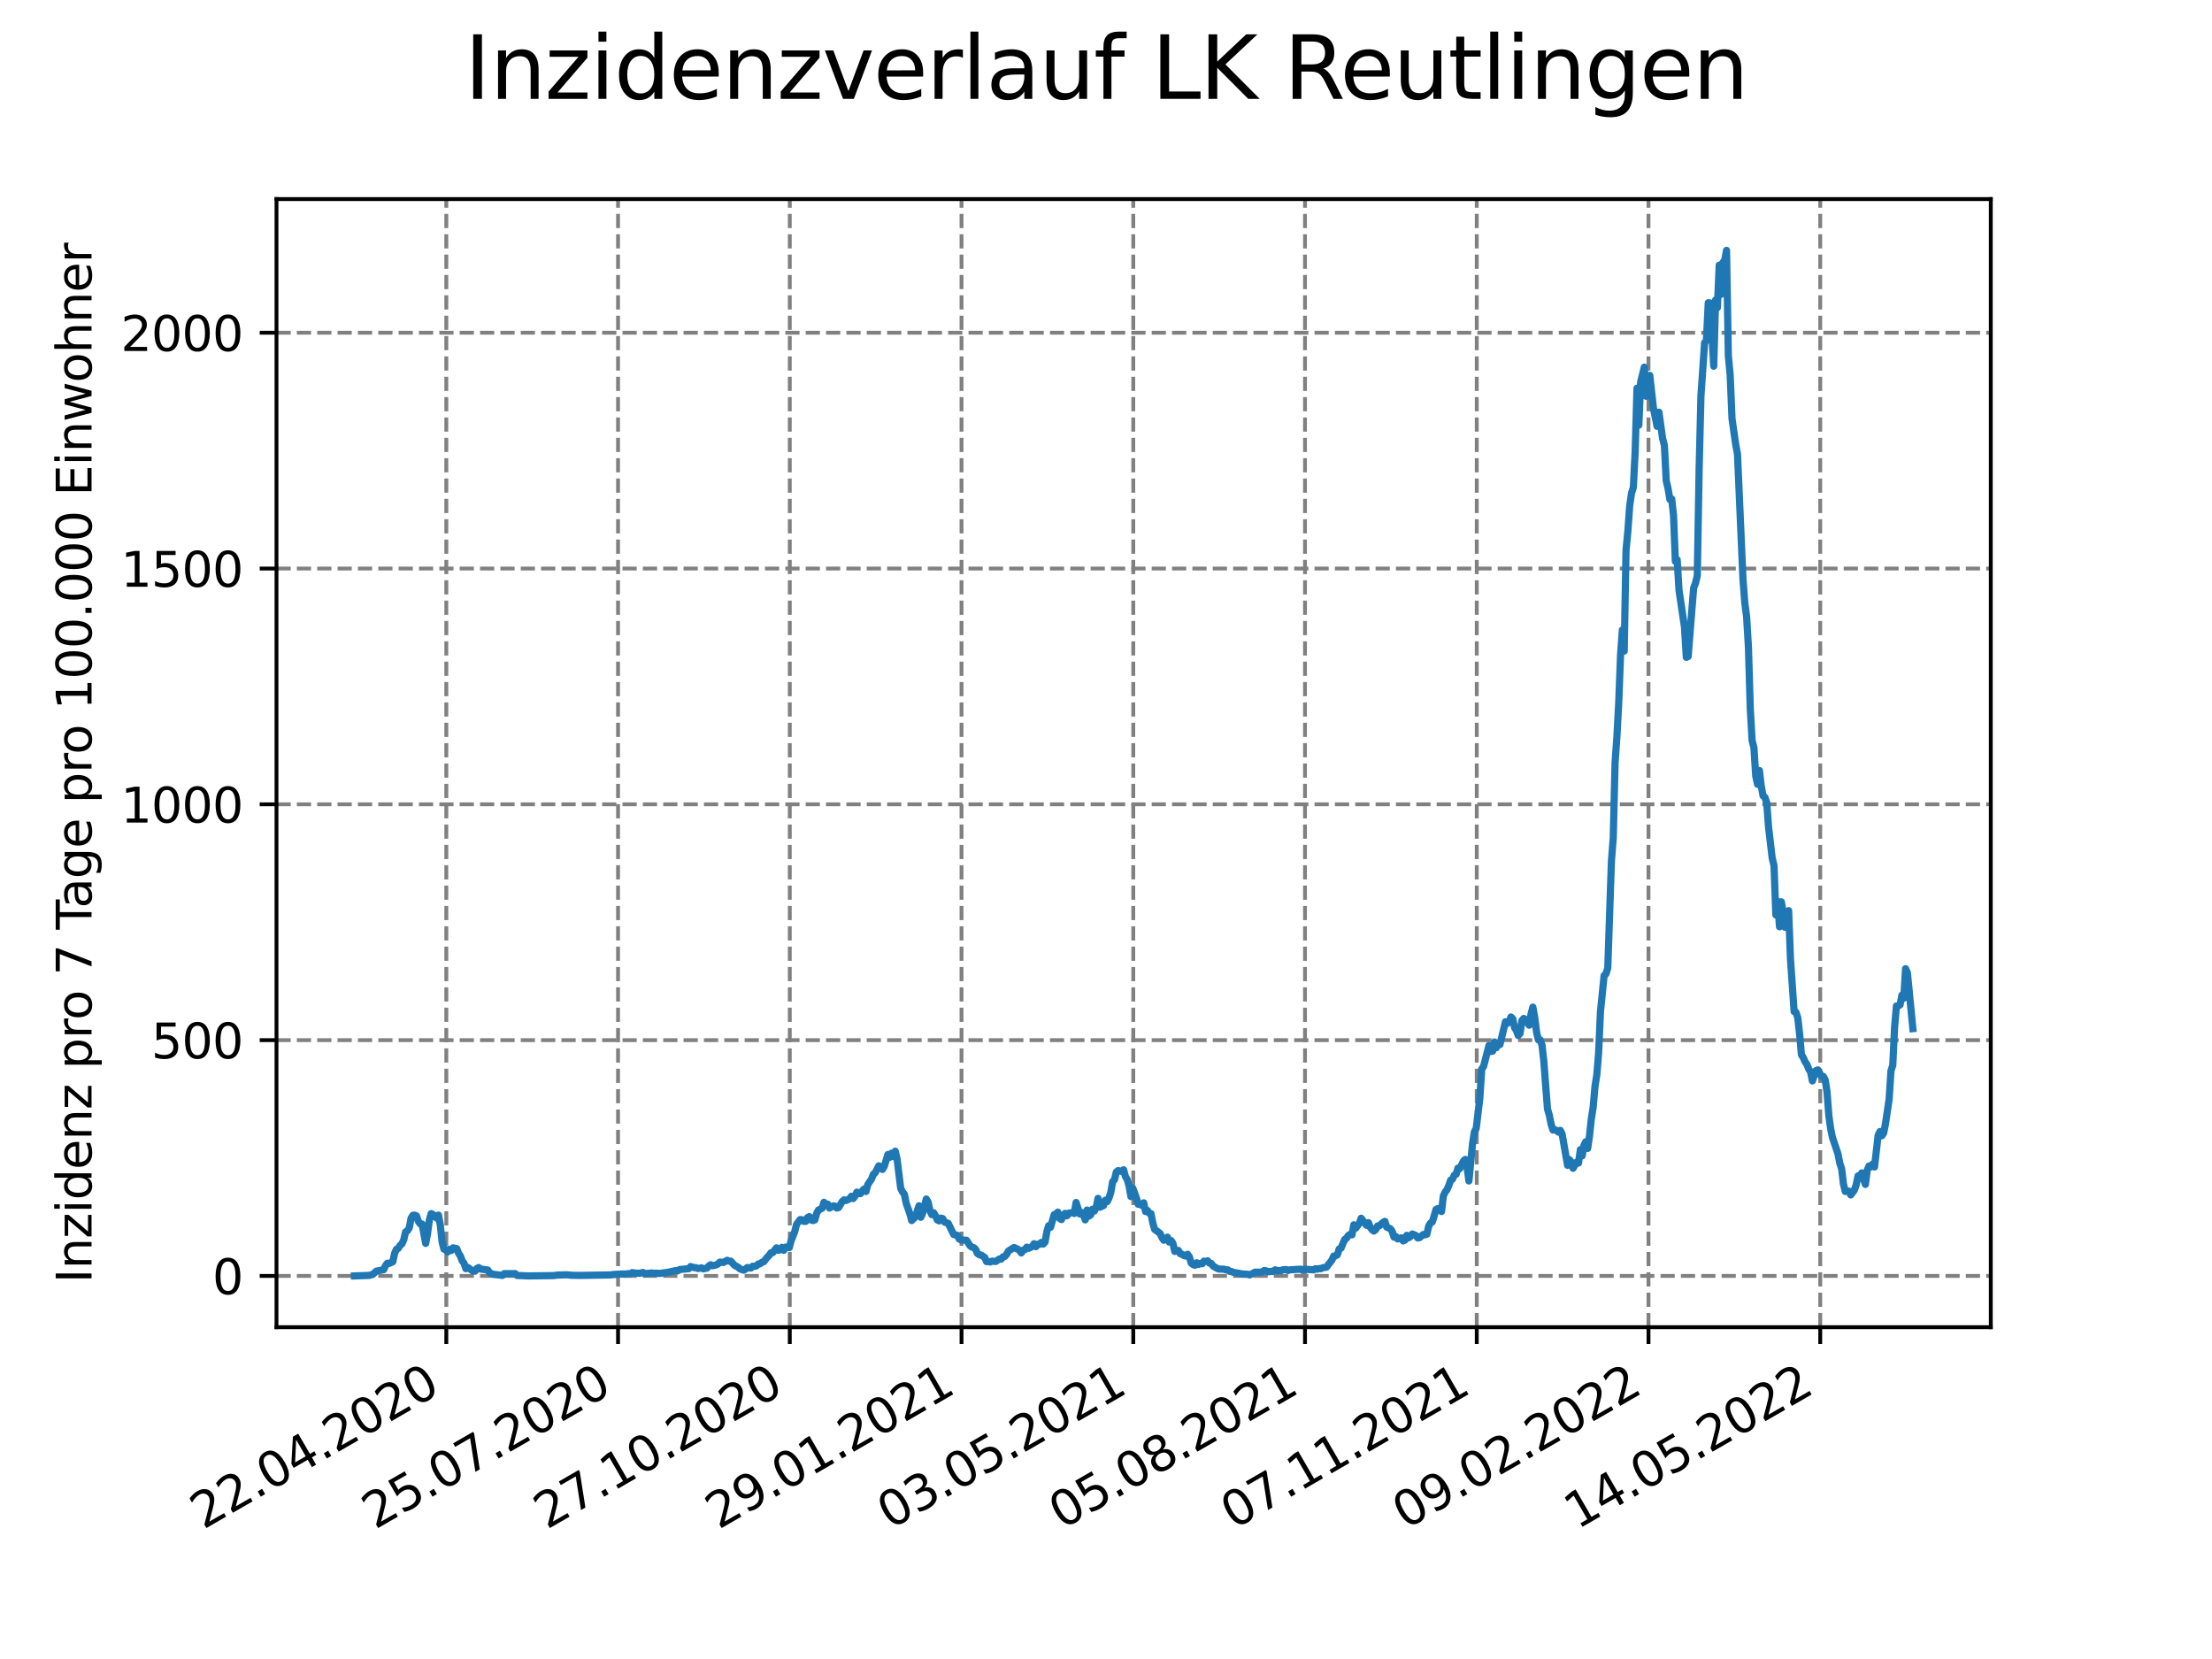 <?xml version="1.0" encoding="utf-8" standalone="no"?>
<!DOCTYPE svg PUBLIC "-//W3C//DTD SVG 1.1//EN"
  "http://www.w3.org/Graphics/SVG/1.1/DTD/svg11.dtd">
<svg xmlns:xlink="http://www.w3.org/1999/xlink" width="460.8pt" height="345.6pt" viewBox="0 0 460.8 345.6" xmlns="http://www.w3.org/2000/svg" version="1.1">
 <defs>
  <style type="text/css">*{stroke-linejoin: round; stroke-linecap: butt}</style>
 </defs>
 <g id="figure_1">
  <g id="patch_1">
   <path d="M 0 345.6 
L 460.8 345.6 
L 460.8 0 
L 0 0 
z
" style="fill: #ffffff"/>
  </g>
  <g id="axes_1">
   <g id="patch_2">
    <path d="M 57.6 276.48 
L 414.72 276.48 
L 414.72 41.472 
L 57.6 41.472 
z
" style="fill: #ffffff"/>
   </g>
   <g id="matplotlib.axis_1">
    <g id="xtick_1">
     <g id="line2d_1">
      <path d="M 92.974 276.48 
L 92.974 41.472 
" clip-path="url(#p7215149bad)" style="fill: none; stroke-dasharray: 2.96,1.28; stroke-dashoffset: 0; stroke: #808080; stroke-width: 0.8"/>
     </g>
     <g id="line2d_2">
      <defs>
       <path id="mda2212f149" d="M 0 0 
L 0 3.5 
" style="stroke: #000000; stroke-width: 0.8"/>
      </defs>
      <g>
       <use xlink:href="#mda2212f149" x="92.974" y="276.48" style="stroke: #000000; stroke-width: 0.8"/>
      </g>
     </g>
     <g id="text_1">
      <!-- 22.04.2020 -->
      <g transform="translate(42.349 318.689)rotate(-30)scale(0.1 -0.1)">
       <defs>
        <path id="DejaVuSans-32" d="M 1228 531 
L 3431 531 
L 3431 0 
L 469 0 
L 469 531 
Q 828 903 1448 1529 
Q 2069 2156 2228 2338 
Q 2531 2678 2651 2914 
Q 2772 3150 2772 3378 
Q 2772 3750 2511 3984 
Q 2250 4219 1831 4219 
Q 1534 4219 1204 4116 
Q 875 4013 500 3803 
L 500 4441 
Q 881 4594 1212 4672 
Q 1544 4750 1819 4750 
Q 2544 4750 2975 4387 
Q 3406 4025 3406 3419 
Q 3406 3131 3298 2873 
Q 3191 2616 2906 2266 
Q 2828 2175 2409 1742 
Q 1991 1309 1228 531 
z
" transform="scale(0.016)"/>
        <path id="DejaVuSans-2e" d="M 684 794 
L 1344 794 
L 1344 0 
L 684 0 
L 684 794 
z
" transform="scale(0.016)"/>
        <path id="DejaVuSans-30" d="M 2034 4250 
Q 1547 4250 1301 3770 
Q 1056 3291 1056 2328 
Q 1056 1369 1301 889 
Q 1547 409 2034 409 
Q 2525 409 2770 889 
Q 3016 1369 3016 2328 
Q 3016 3291 2770 3770 
Q 2525 4250 2034 4250 
z
M 2034 4750 
Q 2819 4750 3233 4129 
Q 3647 3509 3647 2328 
Q 3647 1150 3233 529 
Q 2819 -91 2034 -91 
Q 1250 -91 836 529 
Q 422 1150 422 2328 
Q 422 3509 836 4129 
Q 1250 4750 2034 4750 
z
" transform="scale(0.016)"/>
        <path id="DejaVuSans-34" d="M 2419 4116 
L 825 1625 
L 2419 1625 
L 2419 4116 
z
M 2253 4666 
L 3047 4666 
L 3047 1625 
L 3713 1625 
L 3713 1100 
L 3047 1100 
L 3047 0 
L 2419 0 
L 2419 1100 
L 313 1100 
L 313 1709 
L 2253 4666 
z
" transform="scale(0.016)"/>
       </defs>
       <use xlink:href="#DejaVuSans-32"/>
       <use xlink:href="#DejaVuSans-32" x="63.623"/>
       <use xlink:href="#DejaVuSans-2e" x="127.246"/>
       <use xlink:href="#DejaVuSans-30" x="159.033"/>
       <use xlink:href="#DejaVuSans-34" x="222.656"/>
       <use xlink:href="#DejaVuSans-2e" x="286.279"/>
       <use xlink:href="#DejaVuSans-32" x="318.066"/>
       <use xlink:href="#DejaVuSans-30" x="381.689"/>
       <use xlink:href="#DejaVuSans-32" x="445.312"/>
       <use xlink:href="#DejaVuSans-30" x="508.936"/>
      </g>
     </g>
    </g>
    <g id="xtick_2">
     <g id="line2d_3">
      <path d="M 128.751 276.48 
L 128.751 41.472 
" clip-path="url(#p7215149bad)" style="fill: none; stroke-dasharray: 2.96,1.28; stroke-dashoffset: 0; stroke: #808080; stroke-width: 0.8"/>
     </g>
     <g id="line2d_4">
      <g>
       <use xlink:href="#mda2212f149" x="128.751" y="276.48" style="stroke: #000000; stroke-width: 0.8"/>
      </g>
     </g>
     <g id="text_2">
      <!-- 25.07.2020 -->
      <g transform="translate(78.125 318.689)rotate(-30)scale(0.1 -0.1)">
       <defs>
        <path id="DejaVuSans-35" d="M 691 4666 
L 3169 4666 
L 3169 4134 
L 1269 4134 
L 1269 2991 
Q 1406 3038 1543 3061 
Q 1681 3084 1819 3084 
Q 2600 3084 3056 2656 
Q 3513 2228 3513 1497 
Q 3513 744 3044 326 
Q 2575 -91 1722 -91 
Q 1428 -91 1123 -41 
Q 819 9 494 109 
L 494 744 
Q 775 591 1075 516 
Q 1375 441 1709 441 
Q 2250 441 2565 725 
Q 2881 1009 2881 1497 
Q 2881 1984 2565 2268 
Q 2250 2553 1709 2553 
Q 1456 2553 1204 2497 
Q 953 2441 691 2322 
L 691 4666 
z
" transform="scale(0.016)"/>
        <path id="DejaVuSans-37" d="M 525 4666 
L 3525 4666 
L 3525 4397 
L 1831 0 
L 1172 0 
L 2766 4134 
L 525 4134 
L 525 4666 
z
" transform="scale(0.016)"/>
       </defs>
       <use xlink:href="#DejaVuSans-32"/>
       <use xlink:href="#DejaVuSans-35" x="63.623"/>
       <use xlink:href="#DejaVuSans-2e" x="127.246"/>
       <use xlink:href="#DejaVuSans-30" x="159.033"/>
       <use xlink:href="#DejaVuSans-37" x="222.656"/>
       <use xlink:href="#DejaVuSans-2e" x="286.279"/>
       <use xlink:href="#DejaVuSans-32" x="318.066"/>
       <use xlink:href="#DejaVuSans-30" x="381.689"/>
       <use xlink:href="#DejaVuSans-32" x="445.312"/>
       <use xlink:href="#DejaVuSans-30" x="508.936"/>
      </g>
     </g>
    </g>
    <g id="xtick_3">
     <g id="line2d_5">
      <path d="M 164.527 276.48 
L 164.527 41.472 
" clip-path="url(#p7215149bad)" style="fill: none; stroke-dasharray: 2.96,1.28; stroke-dashoffset: 0; stroke: #808080; stroke-width: 0.8"/>
     </g>
     <g id="line2d_6">
      <g>
       <use xlink:href="#mda2212f149" x="164.527" y="276.48" style="stroke: #000000; stroke-width: 0.8"/>
      </g>
     </g>
     <g id="text_3">
      <!-- 27.10.2020 -->
      <g transform="translate(113.902 318.689)rotate(-30)scale(0.1 -0.1)">
       <defs>
        <path id="DejaVuSans-31" d="M 794 531 
L 1825 531 
L 1825 4091 
L 703 3866 
L 703 4441 
L 1819 4666 
L 2450 4666 
L 2450 531 
L 3481 531 
L 3481 0 
L 794 0 
L 794 531 
z
" transform="scale(0.016)"/>
       </defs>
       <use xlink:href="#DejaVuSans-32"/>
       <use xlink:href="#DejaVuSans-37" x="63.623"/>
       <use xlink:href="#DejaVuSans-2e" x="127.246"/>
       <use xlink:href="#DejaVuSans-31" x="159.033"/>
       <use xlink:href="#DejaVuSans-30" x="222.656"/>
       <use xlink:href="#DejaVuSans-2e" x="286.279"/>
       <use xlink:href="#DejaVuSans-32" x="318.066"/>
       <use xlink:href="#DejaVuSans-30" x="381.689"/>
       <use xlink:href="#DejaVuSans-32" x="445.312"/>
       <use xlink:href="#DejaVuSans-30" x="508.936"/>
      </g>
     </g>
    </g>
    <g id="xtick_4">
     <g id="line2d_7">
      <path d="M 200.304 276.48 
L 200.304 41.472 
" clip-path="url(#p7215149bad)" style="fill: none; stroke-dasharray: 2.96,1.28; stroke-dashoffset: 0; stroke: #808080; stroke-width: 0.8"/>
     </g>
     <g id="line2d_8">
      <g>
       <use xlink:href="#mda2212f149" x="200.304" y="276.48" style="stroke: #000000; stroke-width: 0.8"/>
      </g>
     </g>
     <g id="text_4">
      <!-- 29.01.2021 -->
      <g transform="translate(149.679 318.689)rotate(-30)scale(0.1 -0.1)">
       <defs>
        <path id="DejaVuSans-39" d="M 703 97 
L 703 672 
Q 941 559 1184 500 
Q 1428 441 1663 441 
Q 2288 441 2617 861 
Q 2947 1281 2994 2138 
Q 2813 1869 2534 1725 
Q 2256 1581 1919 1581 
Q 1219 1581 811 2004 
Q 403 2428 403 3163 
Q 403 3881 828 4315 
Q 1253 4750 1959 4750 
Q 2769 4750 3195 4129 
Q 3622 3509 3622 2328 
Q 3622 1225 3098 567 
Q 2575 -91 1691 -91 
Q 1453 -91 1209 -44 
Q 966 3 703 97 
z
M 1959 2075 
Q 2384 2075 2632 2365 
Q 2881 2656 2881 3163 
Q 2881 3666 2632 3958 
Q 2384 4250 1959 4250 
Q 1534 4250 1286 3958 
Q 1038 3666 1038 3163 
Q 1038 2656 1286 2365 
Q 1534 2075 1959 2075 
z
" transform="scale(0.016)"/>
       </defs>
       <use xlink:href="#DejaVuSans-32"/>
       <use xlink:href="#DejaVuSans-39" x="63.623"/>
       <use xlink:href="#DejaVuSans-2e" x="127.246"/>
       <use xlink:href="#DejaVuSans-30" x="159.033"/>
       <use xlink:href="#DejaVuSans-31" x="222.656"/>
       <use xlink:href="#DejaVuSans-2e" x="286.279"/>
       <use xlink:href="#DejaVuSans-32" x="318.066"/>
       <use xlink:href="#DejaVuSans-30" x="381.689"/>
       <use xlink:href="#DejaVuSans-32" x="445.312"/>
       <use xlink:href="#DejaVuSans-31" x="508.936"/>
      </g>
     </g>
    </g>
    <g id="xtick_5">
     <g id="line2d_9">
      <path d="M 236.081 276.48 
L 236.081 41.472 
" clip-path="url(#p7215149bad)" style="fill: none; stroke-dasharray: 2.96,1.28; stroke-dashoffset: 0; stroke: #808080; stroke-width: 0.8"/>
     </g>
     <g id="line2d_10">
      <g>
       <use xlink:href="#mda2212f149" x="236.081" y="276.48" style="stroke: #000000; stroke-width: 0.8"/>
      </g>
     </g>
     <g id="text_5">
      <!-- 03.05.2021 -->
      <g transform="translate(185.455 318.689)rotate(-30)scale(0.1 -0.1)">
       <defs>
        <path id="DejaVuSans-33" d="M 2597 2516 
Q 3050 2419 3304 2112 
Q 3559 1806 3559 1356 
Q 3559 666 3084 287 
Q 2609 -91 1734 -91 
Q 1441 -91 1130 -33 
Q 819 25 488 141 
L 488 750 
Q 750 597 1062 519 
Q 1375 441 1716 441 
Q 2309 441 2620 675 
Q 2931 909 2931 1356 
Q 2931 1769 2642 2001 
Q 2353 2234 1838 2234 
L 1294 2234 
L 1294 2753 
L 1863 2753 
Q 2328 2753 2575 2939 
Q 2822 3125 2822 3475 
Q 2822 3834 2567 4026 
Q 2313 4219 1838 4219 
Q 1578 4219 1281 4162 
Q 984 4106 628 3988 
L 628 4550 
Q 988 4650 1302 4700 
Q 1616 4750 1894 4750 
Q 2613 4750 3031 4423 
Q 3450 4097 3450 3541 
Q 3450 3153 3228 2886 
Q 3006 2619 2597 2516 
z
" transform="scale(0.016)"/>
       </defs>
       <use xlink:href="#DejaVuSans-30"/>
       <use xlink:href="#DejaVuSans-33" x="63.623"/>
       <use xlink:href="#DejaVuSans-2e" x="127.246"/>
       <use xlink:href="#DejaVuSans-30" x="159.033"/>
       <use xlink:href="#DejaVuSans-35" x="222.656"/>
       <use xlink:href="#DejaVuSans-2e" x="286.279"/>
       <use xlink:href="#DejaVuSans-32" x="318.066"/>
       <use xlink:href="#DejaVuSans-30" x="381.689"/>
       <use xlink:href="#DejaVuSans-32" x="445.312"/>
       <use xlink:href="#DejaVuSans-31" x="508.936"/>
      </g>
     </g>
    </g>
    <g id="xtick_6">
     <g id="line2d_11">
      <path d="M 271.857 276.48 
L 271.857 41.472 
" clip-path="url(#p7215149bad)" style="fill: none; stroke-dasharray: 2.96,1.28; stroke-dashoffset: 0; stroke: #808080; stroke-width: 0.8"/>
     </g>
     <g id="line2d_12">
      <g>
       <use xlink:href="#mda2212f149" x="271.857" y="276.48" style="stroke: #000000; stroke-width: 0.8"/>
      </g>
     </g>
     <g id="text_6">
      <!-- 05.08.2021 -->
      <g transform="translate(221.232 318.689)rotate(-30)scale(0.1 -0.1)">
       <defs>
        <path id="DejaVuSans-38" d="M 2034 2216 
Q 1584 2216 1326 1975 
Q 1069 1734 1069 1313 
Q 1069 891 1326 650 
Q 1584 409 2034 409 
Q 2484 409 2743 651 
Q 3003 894 3003 1313 
Q 3003 1734 2745 1975 
Q 2488 2216 2034 2216 
z
M 1403 2484 
Q 997 2584 770 2862 
Q 544 3141 544 3541 
Q 544 4100 942 4425 
Q 1341 4750 2034 4750 
Q 2731 4750 3128 4425 
Q 3525 4100 3525 3541 
Q 3525 3141 3298 2862 
Q 3072 2584 2669 2484 
Q 3125 2378 3379 2068 
Q 3634 1759 3634 1313 
Q 3634 634 3220 271 
Q 2806 -91 2034 -91 
Q 1263 -91 848 271 
Q 434 634 434 1313 
Q 434 1759 690 2068 
Q 947 2378 1403 2484 
z
M 1172 3481 
Q 1172 3119 1398 2916 
Q 1625 2713 2034 2713 
Q 2441 2713 2670 2916 
Q 2900 3119 2900 3481 
Q 2900 3844 2670 4047 
Q 2441 4250 2034 4250 
Q 1625 4250 1398 4047 
Q 1172 3844 1172 3481 
z
" transform="scale(0.016)"/>
       </defs>
       <use xlink:href="#DejaVuSans-30"/>
       <use xlink:href="#DejaVuSans-35" x="63.623"/>
       <use xlink:href="#DejaVuSans-2e" x="127.246"/>
       <use xlink:href="#DejaVuSans-30" x="159.033"/>
       <use xlink:href="#DejaVuSans-38" x="222.656"/>
       <use xlink:href="#DejaVuSans-2e" x="286.279"/>
       <use xlink:href="#DejaVuSans-32" x="318.066"/>
       <use xlink:href="#DejaVuSans-30" x="381.689"/>
       <use xlink:href="#DejaVuSans-32" x="445.312"/>
       <use xlink:href="#DejaVuSans-31" x="508.936"/>
      </g>
     </g>
    </g>
    <g id="xtick_7">
     <g id="line2d_13">
      <path d="M 307.634 276.48 
L 307.634 41.472 
" clip-path="url(#p7215149bad)" style="fill: none; stroke-dasharray: 2.96,1.28; stroke-dashoffset: 0; stroke: #808080; stroke-width: 0.8"/>
     </g>
     <g id="line2d_14">
      <g>
       <use xlink:href="#mda2212f149" x="307.634" y="276.48" style="stroke: #000000; stroke-width: 0.8"/>
      </g>
     </g>
     <g id="text_7">
      <!-- 07.11.2021 -->
      <g transform="translate(257.009 318.689)rotate(-30)scale(0.1 -0.1)">
       <use xlink:href="#DejaVuSans-30"/>
       <use xlink:href="#DejaVuSans-37" x="63.623"/>
       <use xlink:href="#DejaVuSans-2e" x="127.246"/>
       <use xlink:href="#DejaVuSans-31" x="159.033"/>
       <use xlink:href="#DejaVuSans-31" x="222.656"/>
       <use xlink:href="#DejaVuSans-2e" x="286.279"/>
       <use xlink:href="#DejaVuSans-32" x="318.066"/>
       <use xlink:href="#DejaVuSans-30" x="381.689"/>
       <use xlink:href="#DejaVuSans-32" x="445.312"/>
       <use xlink:href="#DejaVuSans-31" x="508.936"/>
      </g>
     </g>
    </g>
    <g id="xtick_8">
     <g id="line2d_15">
      <path d="M 343.411 276.48 
L 343.411 41.472 
" clip-path="url(#p7215149bad)" style="fill: none; stroke-dasharray: 2.96,1.28; stroke-dashoffset: 0; stroke: #808080; stroke-width: 0.8"/>
     </g>
     <g id="line2d_16">
      <g>
       <use xlink:href="#mda2212f149" x="343.411" y="276.48" style="stroke: #000000; stroke-width: 0.8"/>
      </g>
     </g>
     <g id="text_8">
      <!-- 09.02.2022 -->
      <g transform="translate(292.786 318.689)rotate(-30)scale(0.1 -0.1)">
       <use xlink:href="#DejaVuSans-30"/>
       <use xlink:href="#DejaVuSans-39" x="63.623"/>
       <use xlink:href="#DejaVuSans-2e" x="127.246"/>
       <use xlink:href="#DejaVuSans-30" x="159.033"/>
       <use xlink:href="#DejaVuSans-32" x="222.656"/>
       <use xlink:href="#DejaVuSans-2e" x="286.279"/>
       <use xlink:href="#DejaVuSans-32" x="318.066"/>
       <use xlink:href="#DejaVuSans-30" x="381.689"/>
       <use xlink:href="#DejaVuSans-32" x="445.312"/>
       <use xlink:href="#DejaVuSans-32" x="508.936"/>
      </g>
     </g>
    </g>
    <g id="xtick_9">
     <g id="line2d_17">
      <path d="M 379.188 276.48 
L 379.188 41.472 
" clip-path="url(#p7215149bad)" style="fill: none; stroke-dasharray: 2.96,1.28; stroke-dashoffset: 0; stroke: #808080; stroke-width: 0.8"/>
     </g>
     <g id="line2d_18">
      <g>
       <use xlink:href="#mda2212f149" x="379.188" y="276.48" style="stroke: #000000; stroke-width: 0.8"/>
      </g>
     </g>
     <g id="text_9">
      <!-- 14.05.2022 -->
      <g transform="translate(328.562 318.689)rotate(-30)scale(0.1 -0.1)">
       <use xlink:href="#DejaVuSans-31"/>
       <use xlink:href="#DejaVuSans-34" x="63.623"/>
       <use xlink:href="#DejaVuSans-2e" x="127.246"/>
       <use xlink:href="#DejaVuSans-30" x="159.033"/>
       <use xlink:href="#DejaVuSans-35" x="222.656"/>
       <use xlink:href="#DejaVuSans-2e" x="286.279"/>
       <use xlink:href="#DejaVuSans-32" x="318.066"/>
       <use xlink:href="#DejaVuSans-30" x="381.689"/>
       <use xlink:href="#DejaVuSans-32" x="445.312"/>
       <use xlink:href="#DejaVuSans-32" x="508.936"/>
      </g>
     </g>
    </g>
   </g>
   <g id="matplotlib.axis_2">
    <g id="ytick_1">
     <g id="line2d_19">
      <path d="M 57.6 265.798 
L 414.72 265.798 
" clip-path="url(#p7215149bad)" style="fill: none; stroke-dasharray: 2.96,1.28; stroke-dashoffset: 0; stroke: #808080; stroke-width: 0.8"/>
     </g>
     <g id="line2d_20">
      <defs>
       <path id="m7d8a6e4ac7" d="M 0 0 
L -3.5 0 
" style="stroke: #000000; stroke-width: 0.8"/>
      </defs>
      <g>
       <use xlink:href="#m7d8a6e4ac7" x="57.6" y="265.798" style="stroke: #000000; stroke-width: 0.8"/>
      </g>
     </g>
     <g id="text_10">
      <!-- 0 -->
      <g transform="translate(44.237 269.597)scale(0.1 -0.1)">
       <use xlink:href="#DejaVuSans-30"/>
      </g>
     </g>
    </g>
    <g id="ytick_2">
     <g id="line2d_21">
      <path d="M 57.6 216.677 
L 414.72 216.677 
" clip-path="url(#p7215149bad)" style="fill: none; stroke-dasharray: 2.96,1.28; stroke-dashoffset: 0; stroke: #808080; stroke-width: 0.8"/>
     </g>
     <g id="line2d_22">
      <g>
       <use xlink:href="#m7d8a6e4ac7" x="57.6" y="216.677" style="stroke: #000000; stroke-width: 0.8"/>
      </g>
     </g>
     <g id="text_11">
      <!-- 500 -->
      <g transform="translate(31.512 220.476)scale(0.1 -0.1)">
       <use xlink:href="#DejaVuSans-35"/>
       <use xlink:href="#DejaVuSans-30" x="63.623"/>
       <use xlink:href="#DejaVuSans-30" x="127.246"/>
      </g>
     </g>
    </g>
    <g id="ytick_3">
     <g id="line2d_23">
      <path d="M 57.6 167.555 
L 414.72 167.555 
" clip-path="url(#p7215149bad)" style="fill: none; stroke-dasharray: 2.96,1.28; stroke-dashoffset: 0; stroke: #808080; stroke-width: 0.8"/>
     </g>
     <g id="line2d_24">
      <g>
       <use xlink:href="#m7d8a6e4ac7" x="57.6" y="167.555" style="stroke: #000000; stroke-width: 0.8"/>
      </g>
     </g>
     <g id="text_12">
      <!-- 1000 -->
      <g transform="translate(25.15 171.355)scale(0.1 -0.1)">
       <use xlink:href="#DejaVuSans-31"/>
       <use xlink:href="#DejaVuSans-30" x="63.623"/>
       <use xlink:href="#DejaVuSans-30" x="127.246"/>
       <use xlink:href="#DejaVuSans-30" x="190.869"/>
      </g>
     </g>
    </g>
    <g id="ytick_4">
     <g id="line2d_25">
      <path d="M 57.6 118.434 
L 414.72 118.434 
" clip-path="url(#p7215149bad)" style="fill: none; stroke-dasharray: 2.96,1.28; stroke-dashoffset: 0; stroke: #808080; stroke-width: 0.8"/>
     </g>
     <g id="line2d_26">
      <g>
       <use xlink:href="#m7d8a6e4ac7" x="57.6" y="118.434" style="stroke: #000000; stroke-width: 0.8"/>
      </g>
     </g>
     <g id="text_13">
      <!-- 1500 -->
      <g transform="translate(25.15 122.233)scale(0.1 -0.1)">
       <use xlink:href="#DejaVuSans-31"/>
       <use xlink:href="#DejaVuSans-35" x="63.623"/>
       <use xlink:href="#DejaVuSans-30" x="127.246"/>
       <use xlink:href="#DejaVuSans-30" x="190.869"/>
      </g>
     </g>
    </g>
    <g id="ytick_5">
     <g id="line2d_27">
      <path d="M 57.6 69.313 
L 414.72 69.313 
" clip-path="url(#p7215149bad)" style="fill: none; stroke-dasharray: 2.96,1.28; stroke-dashoffset: 0; stroke: #808080; stroke-width: 0.8"/>
     </g>
     <g id="line2d_28">
      <g>
       <use xlink:href="#m7d8a6e4ac7" x="57.6" y="69.313" style="stroke: #000000; stroke-width: 0.8"/>
      </g>
     </g>
     <g id="text_14">
      <!-- 2000 -->
      <g transform="translate(25.15 73.112)scale(0.1 -0.1)">
       <use xlink:href="#DejaVuSans-32"/>
       <use xlink:href="#DejaVuSans-30" x="63.623"/>
       <use xlink:href="#DejaVuSans-30" x="127.246"/>
       <use xlink:href="#DejaVuSans-30" x="190.869"/>
      </g>
     </g>
    </g>
    <g id="text_15">
     <!-- Inzidenz pro 7 Tage pro 100.000 Einwohner -->
     <g transform="translate(19.07 267.301)rotate(-90)scale(0.1 -0.1)">
      <defs>
       <path id="DejaVuSans-49" d="M 628 4666 
L 1259 4666 
L 1259 0 
L 628 0 
L 628 4666 
z
" transform="scale(0.016)"/>
       <path id="DejaVuSans-6e" d="M 3513 2113 
L 3513 0 
L 2938 0 
L 2938 2094 
Q 2938 2591 2744 2837 
Q 2550 3084 2163 3084 
Q 1697 3084 1428 2787 
Q 1159 2491 1159 1978 
L 1159 0 
L 581 0 
L 581 3500 
L 1159 3500 
L 1159 2956 
Q 1366 3272 1645 3428 
Q 1925 3584 2291 3584 
Q 2894 3584 3203 3211 
Q 3513 2838 3513 2113 
z
" transform="scale(0.016)"/>
       <path id="DejaVuSans-7a" d="M 353 3500 
L 3084 3500 
L 3084 2975 
L 922 459 
L 3084 459 
L 3084 0 
L 275 0 
L 275 525 
L 2438 3041 
L 353 3041 
L 353 3500 
z
" transform="scale(0.016)"/>
       <path id="DejaVuSans-69" d="M 603 3500 
L 1178 3500 
L 1178 0 
L 603 0 
L 603 3500 
z
M 603 4863 
L 1178 4863 
L 1178 4134 
L 603 4134 
L 603 4863 
z
" transform="scale(0.016)"/>
       <path id="DejaVuSans-64" d="M 2906 2969 
L 2906 4863 
L 3481 4863 
L 3481 0 
L 2906 0 
L 2906 525 
Q 2725 213 2448 61 
Q 2172 -91 1784 -91 
Q 1150 -91 751 415 
Q 353 922 353 1747 
Q 353 2572 751 3078 
Q 1150 3584 1784 3584 
Q 2172 3584 2448 3432 
Q 2725 3281 2906 2969 
z
M 947 1747 
Q 947 1113 1208 752 
Q 1469 391 1925 391 
Q 2381 391 2643 752 
Q 2906 1113 2906 1747 
Q 2906 2381 2643 2742 
Q 2381 3103 1925 3103 
Q 1469 3103 1208 2742 
Q 947 2381 947 1747 
z
" transform="scale(0.016)"/>
       <path id="DejaVuSans-65" d="M 3597 1894 
L 3597 1613 
L 953 1613 
Q 991 1019 1311 708 
Q 1631 397 2203 397 
Q 2534 397 2845 478 
Q 3156 559 3463 722 
L 3463 178 
Q 3153 47 2828 -22 
Q 2503 -91 2169 -91 
Q 1331 -91 842 396 
Q 353 884 353 1716 
Q 353 2575 817 3079 
Q 1281 3584 2069 3584 
Q 2775 3584 3186 3129 
Q 3597 2675 3597 1894 
z
M 3022 2063 
Q 3016 2534 2758 2815 
Q 2500 3097 2075 3097 
Q 1594 3097 1305 2825 
Q 1016 2553 972 2059 
L 3022 2063 
z
" transform="scale(0.016)"/>
       <path id="DejaVuSans-20" transform="scale(0.016)"/>
       <path id="DejaVuSans-70" d="M 1159 525 
L 1159 -1331 
L 581 -1331 
L 581 3500 
L 1159 3500 
L 1159 2969 
Q 1341 3281 1617 3432 
Q 1894 3584 2278 3584 
Q 2916 3584 3314 3078 
Q 3713 2572 3713 1747 
Q 3713 922 3314 415 
Q 2916 -91 2278 -91 
Q 1894 -91 1617 61 
Q 1341 213 1159 525 
z
M 3116 1747 
Q 3116 2381 2855 2742 
Q 2594 3103 2138 3103 
Q 1681 3103 1420 2742 
Q 1159 2381 1159 1747 
Q 1159 1113 1420 752 
Q 1681 391 2138 391 
Q 2594 391 2855 752 
Q 3116 1113 3116 1747 
z
" transform="scale(0.016)"/>
       <path id="DejaVuSans-72" d="M 2631 2963 
Q 2534 3019 2420 3045 
Q 2306 3072 2169 3072 
Q 1681 3072 1420 2755 
Q 1159 2438 1159 1844 
L 1159 0 
L 581 0 
L 581 3500 
L 1159 3500 
L 1159 2956 
Q 1341 3275 1631 3429 
Q 1922 3584 2338 3584 
Q 2397 3584 2469 3576 
Q 2541 3569 2628 3553 
L 2631 2963 
z
" transform="scale(0.016)"/>
       <path id="DejaVuSans-6f" d="M 1959 3097 
Q 1497 3097 1228 2736 
Q 959 2375 959 1747 
Q 959 1119 1226 758 
Q 1494 397 1959 397 
Q 2419 397 2687 759 
Q 2956 1122 2956 1747 
Q 2956 2369 2687 2733 
Q 2419 3097 1959 3097 
z
M 1959 3584 
Q 2709 3584 3137 3096 
Q 3566 2609 3566 1747 
Q 3566 888 3137 398 
Q 2709 -91 1959 -91 
Q 1206 -91 779 398 
Q 353 888 353 1747 
Q 353 2609 779 3096 
Q 1206 3584 1959 3584 
z
" transform="scale(0.016)"/>
       <path id="DejaVuSans-54" d="M -19 4666 
L 3928 4666 
L 3928 4134 
L 2272 4134 
L 2272 0 
L 1638 0 
L 1638 4134 
L -19 4134 
L -19 4666 
z
" transform="scale(0.016)"/>
       <path id="DejaVuSans-61" d="M 2194 1759 
Q 1497 1759 1228 1600 
Q 959 1441 959 1056 
Q 959 750 1161 570 
Q 1363 391 1709 391 
Q 2188 391 2477 730 
Q 2766 1069 2766 1631 
L 2766 1759 
L 2194 1759 
z
M 3341 1997 
L 3341 0 
L 2766 0 
L 2766 531 
Q 2569 213 2275 61 
Q 1981 -91 1556 -91 
Q 1019 -91 701 211 
Q 384 513 384 1019 
Q 384 1609 779 1909 
Q 1175 2209 1959 2209 
L 2766 2209 
L 2766 2266 
Q 2766 2663 2505 2880 
Q 2244 3097 1772 3097 
Q 1472 3097 1187 3025 
Q 903 2953 641 2809 
L 641 3341 
Q 956 3463 1253 3523 
Q 1550 3584 1831 3584 
Q 2591 3584 2966 3190 
Q 3341 2797 3341 1997 
z
" transform="scale(0.016)"/>
       <path id="DejaVuSans-67" d="M 2906 1791 
Q 2906 2416 2648 2759 
Q 2391 3103 1925 3103 
Q 1463 3103 1205 2759 
Q 947 2416 947 1791 
Q 947 1169 1205 825 
Q 1463 481 1925 481 
Q 2391 481 2648 825 
Q 2906 1169 2906 1791 
z
M 3481 434 
Q 3481 -459 3084 -895 
Q 2688 -1331 1869 -1331 
Q 1566 -1331 1297 -1286 
Q 1028 -1241 775 -1147 
L 775 -588 
Q 1028 -725 1275 -790 
Q 1522 -856 1778 -856 
Q 2344 -856 2625 -561 
Q 2906 -266 2906 331 
L 2906 616 
Q 2728 306 2450 153 
Q 2172 0 1784 0 
Q 1141 0 747 490 
Q 353 981 353 1791 
Q 353 2603 747 3093 
Q 1141 3584 1784 3584 
Q 2172 3584 2450 3431 
Q 2728 3278 2906 2969 
L 2906 3500 
L 3481 3500 
L 3481 434 
z
" transform="scale(0.016)"/>
       <path id="DejaVuSans-45" d="M 628 4666 
L 3578 4666 
L 3578 4134 
L 1259 4134 
L 1259 2753 
L 3481 2753 
L 3481 2222 
L 1259 2222 
L 1259 531 
L 3634 531 
L 3634 0 
L 628 0 
L 628 4666 
z
" transform="scale(0.016)"/>
       <path id="DejaVuSans-77" d="M 269 3500 
L 844 3500 
L 1563 769 
L 2278 3500 
L 2956 3500 
L 3675 769 
L 4391 3500 
L 4966 3500 
L 4050 0 
L 3372 0 
L 2619 2869 
L 1863 0 
L 1184 0 
L 269 3500 
z
" transform="scale(0.016)"/>
       <path id="DejaVuSans-68" d="M 3513 2113 
L 3513 0 
L 2938 0 
L 2938 2094 
Q 2938 2591 2744 2837 
Q 2550 3084 2163 3084 
Q 1697 3084 1428 2787 
Q 1159 2491 1159 1978 
L 1159 0 
L 581 0 
L 581 4863 
L 1159 4863 
L 1159 2956 
Q 1366 3272 1645 3428 
Q 1925 3584 2291 3584 
Q 2894 3584 3203 3211 
Q 3513 2838 3513 2113 
z
" transform="scale(0.016)"/>
      </defs>
      <use xlink:href="#DejaVuSans-49"/>
      <use xlink:href="#DejaVuSans-6e" x="29.492"/>
      <use xlink:href="#DejaVuSans-7a" x="92.871"/>
      <use xlink:href="#DejaVuSans-69" x="145.361"/>
      <use xlink:href="#DejaVuSans-64" x="173.145"/>
      <use xlink:href="#DejaVuSans-65" x="236.621"/>
      <use xlink:href="#DejaVuSans-6e" x="298.145"/>
      <use xlink:href="#DejaVuSans-7a" x="361.523"/>
      <use xlink:href="#DejaVuSans-20" x="414.014"/>
      <use xlink:href="#DejaVuSans-70" x="445.801"/>
      <use xlink:href="#DejaVuSans-72" x="509.277"/>
      <use xlink:href="#DejaVuSans-6f" x="548.141"/>
      <use xlink:href="#DejaVuSans-20" x="609.322"/>
      <use xlink:href="#DejaVuSans-37" x="641.109"/>
      <use xlink:href="#DejaVuSans-20" x="704.732"/>
      <use xlink:href="#DejaVuSans-54" x="736.52"/>
      <use xlink:href="#DejaVuSans-61" x="781.104"/>
      <use xlink:href="#DejaVuSans-67" x="842.383"/>
      <use xlink:href="#DejaVuSans-65" x="905.859"/>
      <use xlink:href="#DejaVuSans-20" x="967.383"/>
      <use xlink:href="#DejaVuSans-70" x="999.17"/>
      <use xlink:href="#DejaVuSans-72" x="1062.646"/>
      <use xlink:href="#DejaVuSans-6f" x="1101.51"/>
      <use xlink:href="#DejaVuSans-20" x="1162.691"/>
      <use xlink:href="#DejaVuSans-31" x="1194.479"/>
      <use xlink:href="#DejaVuSans-30" x="1258.102"/>
      <use xlink:href="#DejaVuSans-30" x="1321.725"/>
      <use xlink:href="#DejaVuSans-2e" x="1385.348"/>
      <use xlink:href="#DejaVuSans-30" x="1417.135"/>
      <use xlink:href="#DejaVuSans-30" x="1480.758"/>
      <use xlink:href="#DejaVuSans-30" x="1544.381"/>
      <use xlink:href="#DejaVuSans-20" x="1608.004"/>
      <use xlink:href="#DejaVuSans-45" x="1639.791"/>
      <use xlink:href="#DejaVuSans-69" x="1702.975"/>
      <use xlink:href="#DejaVuSans-6e" x="1730.758"/>
      <use xlink:href="#DejaVuSans-77" x="1794.137"/>
      <use xlink:href="#DejaVuSans-6f" x="1875.924"/>
      <use xlink:href="#DejaVuSans-68" x="1937.105"/>
      <use xlink:href="#DejaVuSans-6e" x="2000.484"/>
      <use xlink:href="#DejaVuSans-65" x="2063.863"/>
      <use xlink:href="#DejaVuSans-72" x="2125.387"/>
     </g>
    </g>
   </g>
   <g id="line2d_29">
    <path d="M 73.833 265.798 
L 76.878 265.695 
L 77.639 265.49 
L 78.4 264.805 
L 79.922 264.497 
L 80.303 263.676 
L 80.684 263.162 
L 81.064 263.197 
L 81.825 262.854 
L 82.206 261.075 
L 82.587 260.253 
L 82.967 260.048 
L 83.348 259.432 
L 83.728 259.124 
L 84.109 258.268 
L 84.49 256.625 
L 84.87 256.385 
L 85.251 255.804 
L 85.631 253.784 
L 86.012 253.168 
L 86.393 253.134 
L 86.773 253.305 
L 87.154 254.435 
L 87.534 254.948 
L 87.915 254.982 
L 88.676 259.021 
L 89.057 257.036 
L 89.437 254.161 
L 89.818 252.826 
L 90.199 252.997 
L 90.96 253.75 
L 91.34 253.134 
L 91.721 255.188 
L 92.102 258.747 
L 92.482 260.219 
L 92.863 260.356 
L 93.243 260.801 
L 93.624 260.253 
L 94.005 260.493 
L 94.385 259.945 
L 95.147 260.116 
L 95.527 261.075 
L 95.908 261.656 
L 96.288 262.649 
L 96.669 263.162 
L 97.05 264.292 
L 97.43 264.018 
L 98.191 264.566 
L 98.572 264.805 
L 98.953 264.805 
L 99.333 264.258 
L 99.714 264.052 
L 100.094 264.36 
L 100.856 264.463 
L 101.617 264.566 
L 101.997 265.148 
L 102.759 265.456 
L 104.662 265.695 
L 105.042 265.319 
L 107.326 265.319 
L 107.706 265.695 
L 109.99 265.798 
L 115.318 265.729 
L 116.08 265.627 
L 117.983 265.558 
L 119.125 265.661 
L 120.647 265.695 
L 127.117 265.592 
L 127.878 265.49 
L 129.781 265.387 
L 130.162 265.421 
L 130.923 265.319 
L 131.304 265.353 
L 131.684 265.113 
L 132.446 265.216 
L 133.207 265.25 
L 133.968 265.079 
L 134.349 265.319 
L 135.871 265.182 
L 136.252 265.284 
L 136.632 265.216 
L 137.393 265.284 
L 139.296 265.011 
L 140.819 264.668 
L 141.199 264.737 
L 141.58 264.463 
L 143.483 264.292 
L 143.864 263.847 
L 144.625 264.086 
L 145.006 264.086 
L 145.386 264.258 
L 146.147 264.121 
L 146.528 264.326 
L 147.289 264.155 
L 147.67 263.71 
L 148.05 263.47 
L 148.431 263.676 
L 149.192 263.505 
L 149.573 263.299 
L 149.953 262.923 
L 150.715 262.991 
L 151.476 262.546 
L 151.856 262.717 
L 152.237 262.717 
L 152.998 263.573 
L 153.759 263.984 
L 154.14 264.326 
L 154.901 264.6 
L 155.282 264.395 
L 155.662 264.052 
L 156.424 264.155 
L 156.804 263.778 
L 157.185 263.813 
L 157.565 263.71 
L 157.946 263.333 
L 158.327 263.265 
L 158.707 262.957 
L 159.088 262.854 
L 159.849 261.896 
L 160.23 261.519 
L 160.61 260.972 
L 160.991 260.938 
L 161.752 259.945 
L 162.133 260.458 
L 162.513 260.356 
L 162.894 259.842 
L 163.274 260.458 
L 163.655 259.808 
L 164.036 259.774 
L 164.416 259.911 
L 164.797 258.508 
L 165.558 256.557 
L 165.939 255.051 
L 166.7 254.058 
L 167.081 254.092 
L 167.461 254.435 
L 167.842 254.435 
L 168.222 253.647 
L 168.603 253.442 
L 168.984 254.161 
L 169.364 254.263 
L 169.745 254.126 
L 170.125 252.757 
L 170.506 252.073 
L 171.267 251.696 
L 171.648 250.464 
L 172.028 251.08 
L 172.409 250.841 
L 172.79 251.662 
L 173.551 251.217 
L 173.931 251.251 
L 174.312 251.662 
L 174.693 251.559 
L 175.454 250.293 
L 175.834 249.951 
L 176.215 250.088 
L 176.976 249.745 
L 177.357 249.198 
L 177.737 249.677 
L 178.118 249.164 
L 178.499 248.342 
L 178.879 248.65 
L 179.26 248.65 
L 179.64 248.068 
L 180.021 247.692 
L 180.402 248.205 
L 180.782 246.768 
L 181.543 245.638 
L 181.924 244.646 
L 182.305 244.338 
L 183.066 242.866 
L 183.446 243.037 
L 183.827 243.619 
L 184.208 242.969 
L 184.969 240.504 
L 185.349 241.086 
L 185.73 240.23 
L 186.111 240.949 
L 186.491 239.82 
L 186.872 241.394 
L 187.633 247.555 
L 188.014 248.308 
L 188.394 248.787 
L 188.775 250.67 
L 189.536 252.826 
L 189.917 254.263 
L 190.678 253.51 
L 191.439 251.183 
L 191.82 253.579 
L 192.2 252.723 
L 192.962 249.78 
L 193.342 250.43 
L 193.723 252.21 
L 194.103 253.031 
L 194.484 252.621 
L 194.865 253.237 
L 195.245 254.126 
L 195.626 254.332 
L 196.006 253.75 
L 196.387 253.853 
L 196.768 254.571 
L 197.529 254.845 
L 198.671 257.173 
L 199.432 257.344 
L 199.812 258.097 
L 200.193 258.302 
L 201.335 258.371 
L 202.096 259.534 
L 202.477 259.808 
L 202.857 259.911 
L 203.238 260.253 
L 203.618 261.109 
L 203.999 261.383 
L 204.38 261.451 
L 205.141 261.964 
L 205.521 262.82 
L 205.902 262.786 
L 206.283 262.889 
L 206.663 262.717 
L 207.424 262.786 
L 208.186 262.272 
L 208.566 262.307 
L 208.947 261.828 
L 209.327 261.725 
L 209.708 261.28 
L 210.089 260.595 
L 211.23 259.877 
L 211.992 260.219 
L 212.372 260.458 
L 212.753 261.006 
L 213.134 260.424 
L 213.514 260.322 
L 213.895 259.808 
L 214.275 260.048 
L 215.037 259.671 
L 215.417 259.089 
L 215.798 259.705 
L 216.178 259.192 
L 216.559 259.226 
L 216.94 258.816 
L 217.32 259.158 
L 217.701 258.747 
L 218.081 256.591 
L 218.462 255.324 
L 218.843 255.667 
L 219.604 253.031 
L 219.984 252.894 
L 220.365 252.518 
L 220.746 253.818 
L 221.126 254.058 
L 221.507 253.168 
L 221.887 252.757 
L 222.268 253.271 
L 222.649 252.723 
L 223.41 252.621 
L 223.79 252.792 
L 224.171 250.498 
L 224.932 252.894 
L 225.313 252.586 
L 225.693 253.065 
L 226.074 254.126 
L 226.455 252.073 
L 226.835 253.339 
L 227.216 253.065 
L 227.596 251.902 
L 227.977 252.278 
L 228.358 251.525 
L 228.738 249.643 
L 229.119 251.491 
L 229.88 251.149 
L 230.261 250.019 
L 230.641 250.327 
L 231.022 249.574 
L 231.402 248.376 
L 231.783 246.186 
L 232.164 245.775 
L 232.544 244.166 
L 232.925 243.858 
L 233.686 244.03 
L 234.067 243.687 
L 234.447 245.091 
L 234.828 245.741 
L 235.208 247.076 
L 235.589 249.266 
L 235.97 247.486 
L 236.731 249.574 
L 237.112 250.875 
L 237.492 250.841 
L 237.873 251.115 
L 238.253 250.567 
L 238.634 252.381 
L 239.015 252.141 
L 239.395 252.723 
L 239.776 252.826 
L 240.156 254.811 
L 240.537 256.112 
L 241.298 256.659 
L 241.679 256.967 
L 242.059 257.823 
L 242.44 258.371 
L 242.821 258.131 
L 243.201 257.72 
L 243.582 258.747 
L 243.962 258.439 
L 244.343 258.987 
L 244.724 260.698 
L 245.485 260.493 
L 245.865 261.177 
L 246.246 261.28 
L 246.627 261.554 
L 247.007 261.656 
L 247.388 261.28 
L 247.768 261.828 
L 248.149 263.128 
L 248.53 263.436 
L 248.91 263.573 
L 249.291 263.06 
L 249.671 263.402 
L 250.052 263.197 
L 250.433 263.265 
L 250.813 262.717 
L 251.194 262.786 
L 251.574 262.649 
L 251.955 263.128 
L 252.336 263.197 
L 252.716 263.744 
L 253.477 264.189 
L 253.858 264.36 
L 255 264.395 
L 255.38 264.531 
L 255.761 264.531 
L 256.142 264.839 
L 256.522 264.874 
L 256.903 265.045 
L 258.045 265.25 
L 258.806 265.387 
L 259.948 265.456 
L 260.328 265.592 
L 261.47 265.011 
L 262.612 265.011 
L 262.993 264.942 
L 263.373 264.668 
L 263.754 264.737 
L 264.134 264.942 
L 264.896 264.839 
L 265.276 264.874 
L 265.657 264.531 
L 266.037 264.737 
L 266.418 264.668 
L 266.799 264.737 
L 267.179 264.531 
L 267.94 264.463 
L 268.321 264.668 
L 268.702 264.531 
L 270.224 264.429 
L 270.985 264.395 
L 271.366 264.634 
L 271.746 264.395 
L 273.649 264.531 
L 274.03 264.292 
L 274.411 264.395 
L 274.791 264.258 
L 275.172 264.292 
L 275.552 264.086 
L 276.314 263.984 
L 277.455 262.512 
L 277.836 261.656 
L 278.217 261.622 
L 278.597 261.383 
L 278.978 260.185 
L 279.358 260.013 
L 280.12 258.199 
L 280.5 257.96 
L 280.881 257.378 
L 281.261 257.138 
L 281.642 257.241 
L 282.023 255.153 
L 282.403 255.872 
L 283.164 254.879 
L 283.545 253.784 
L 284.687 255.256 
L 285.068 254.708 
L 285.448 255.667 
L 285.829 256.18 
L 286.209 256.454 
L 286.59 256.146 
L 286.971 255.393 
L 287.351 255.359 
L 288.112 254.64 
L 288.493 254.435 
L 288.874 255.632 
L 289.635 255.975 
L 290.015 256.522 
L 290.396 257.72 
L 290.777 257.583 
L 291.157 258.097 
L 291.918 257.857 
L 292.299 258.508 
L 292.68 258.336 
L 293.06 257.344 
L 293.441 257.857 
L 293.821 257.583 
L 294.202 257.07 
L 294.963 257.378 
L 295.344 257.891 
L 295.724 257.823 
L 296.486 257.173 
L 296.866 257.241 
L 297.247 257.104 
L 297.627 255.393 
L 298.008 254.777 
L 298.389 254.537 
L 299.15 251.97 
L 299.53 251.765 
L 299.911 251.833 
L 300.292 252.381 
L 300.672 249.129 
L 301.053 248.342 
L 301.433 247.829 
L 301.814 246.973 
L 302.195 245.844 
L 302.575 245.638 
L 302.956 244.817 
L 303.336 244.611 
L 303.717 243.345 
L 304.098 243.448 
L 304.859 241.873 
L 305.239 241.531 
L 305.62 243.14 
L 306.001 246.015 
L 306.762 238.177 
L 307.142 235.781 
L 307.523 235.062 
L 308.284 228.696 
L 308.665 222.706 
L 309.046 222.193 
L 310.187 217.778 
L 310.568 219.044 
L 310.949 218.976 
L 311.329 217.059 
L 311.71 218.257 
L 312.09 217.298 
L 312.471 217.606 
L 313.613 212.849 
L 313.993 213.191 
L 314.374 212.952 
L 314.755 211.856 
L 315.135 212.233 
L 315.516 214.115 
L 315.896 214.663 
L 316.277 215.724 
L 316.658 215.279 
L 317.038 212.609 
L 317.419 212.164 
L 317.799 212.37 
L 318.561 213.568 
L 318.941 211.24 
L 319.322 209.803 
L 319.702 211.891 
L 320.083 214.937 
L 320.464 216.614 
L 320.844 216.614 
L 321.225 217.709 
L 321.605 221.098 
L 322.367 230.989 
L 322.747 232.324 
L 323.128 234.206 
L 323.508 235.404 
L 323.889 235.336 
L 324.27 235.507 
L 324.65 235.849 
L 325.031 235.473 
L 325.411 236.226 
L 326.553 242.763 
L 326.934 241.565 
L 327.314 242.079 
L 327.695 243.379 
L 328.456 242.079 
L 328.837 242.284 
L 329.217 239.477 
L 329.598 240.778 
L 329.979 238.553 
L 330.359 237.835 
L 330.74 239.238 
L 331.121 236.637 
L 331.501 233.077 
L 331.882 230.681 
L 332.262 226.334 
L 332.643 223.938 
L 333.024 219.318 
L 333.404 210.727 
L 334.165 203.231 
L 334.546 202.889 
L 334.927 201.657 
L 335.688 179.409 
L 336.068 174.583 
L 336.449 158.908 
L 336.83 153.534 
L 337.21 146.415 
L 337.591 136.455 
L 337.971 131.218 
L 338.352 135.633 
L 338.733 114.584 
L 339.113 110.682 
L 339.494 105.377 
L 339.874 102.741 
L 340.255 101.543 
L 340.636 94.014 
L 341.016 80.87 
L 341.397 88.571 
L 341.777 79.57 
L 342.539 76.489 
L 342.919 82.548 
L 343.3 81.623 
L 343.68 78.201 
L 344.442 85.046 
L 345.203 88.811 
L 345.583 85.868 
L 346.345 91.31 
L 346.725 92.816 
L 347.106 100.14 
L 347.486 101.749 
L 347.867 104.042 
L 348.248 103.939 
L 348.628 107.396 
L 349.009 116.945 
L 349.389 116.603 
L 349.77 122.969 
L 350.912 130.636 
L 351.292 136.934 
L 351.673 136.763 
L 352.815 122.49 
L 353.195 121.498 
L 353.576 119.923 
L 353.957 97.847 
L 354.337 82.479 
L 355.099 71.39 
L 355.479 70.945 
L 355.86 63.073 
L 356.24 63.107 
L 357.002 76.284 
L 357.382 62.491 
L 357.763 64.099 
L 358.143 55.235 
L 358.524 61.327 
L 358.905 54.687 
L 359.285 54.242 
L 359.666 52.154 
L 360.046 74.162 
L 360.427 78.132 
L 360.808 87.202 
L 361.569 92.542 
L 361.949 94.595 
L 363.091 120.608 
L 363.472 125.605 
L 363.852 128.446 
L 364.233 134.88 
L 364.614 147.578 
L 364.994 154.253 
L 365.375 155.759 
L 365.755 161.68 
L 366.136 163.391 
L 366.517 160.516 
L 366.897 163.734 
L 367.278 165.787 
L 367.658 166.095 
L 368.039 167.19 
L 368.42 172.29 
L 369.181 178.759 
L 369.561 180.334 
L 369.942 190.602 
L 370.323 187.761 
L 370.703 193.066 
L 371.084 187.863 
L 371.464 189.951 
L 371.845 193.169 
L 372.606 189.712 
L 372.987 199.774 
L 373.748 210.727 
L 374.129 210.864 
L 374.509 212.028 
L 374.89 215.382 
L 375.27 219.729 
L 375.651 220.31 
L 376.032 221.2 
L 376.412 221.748 
L 376.793 222.706 
L 377.173 223.288 
L 377.554 225.171 
L 378.315 223.014 
L 378.696 222.877 
L 379.457 224.246 
L 379.838 224.246 
L 380.218 224.965 
L 380.599 227.395 
L 380.98 232.392 
L 381.36 235.131 
L 381.741 236.979 
L 382.883 240.367 
L 383.263 242.318 
L 383.644 243.482 
L 384.024 246.631 
L 384.405 248.205 
L 385.166 248.137 
L 385.547 248.924 
L 386.308 247.897 
L 386.689 246.768 
L 387.069 244.954 
L 387.45 245.091 
L 387.83 244.338 
L 388.592 246.733 
L 388.972 243.79 
L 389.353 242.9 
L 389.733 243.105 
L 390.114 242.489 
L 390.495 243.105 
L 391.256 236.465 
L 391.636 235.712 
L 392.017 236.602 
L 392.398 236.055 
L 392.778 234.104 
L 393.539 229.004 
L 393.92 223.083 
L 394.301 221.919 
L 394.681 213.944 
L 395.062 209.563 
L 395.442 209.563 
L 395.823 209.324 
L 396.204 207.304 
L 396.584 207.955 
L 396.965 201.794 
L 397.345 202.649 
L 398.487 214.286 
L 398.487 214.286 
" clip-path="url(#p7215149bad)" style="fill: none; stroke: #1f77b4; stroke-width: 1.5; stroke-linecap: square"/>
   </g>
   <g id="patch_3">
    <path d="M 57.6 276.48 
L 57.6 41.472 
" style="fill: none; stroke: #000000; stroke-width: 0.8; stroke-linejoin: miter; stroke-linecap: square"/>
   </g>
   <g id="patch_4">
    <path d="M 414.72 276.48 
L 414.72 41.472 
" style="fill: none; stroke: #000000; stroke-width: 0.8; stroke-linejoin: miter; stroke-linecap: square"/>
   </g>
   <g id="patch_5">
    <path d="M 57.6 276.48 
L 414.72 276.48 
" style="fill: none; stroke: #000000; stroke-width: 0.8; stroke-linejoin: miter; stroke-linecap: square"/>
   </g>
   <g id="patch_6">
    <path d="M 57.6 41.472 
L 414.72 41.472 
" style="fill: none; stroke: #000000; stroke-width: 0.8; stroke-linejoin: miter; stroke-linecap: square"/>
   </g>
  </g>
  <g id="text_16">
   <!-- Inzidenzverlauf LK Reutlingen -->
   <g transform="translate(96.771 20.589)scale(0.18 -0.18)">
    <defs>
     <path id="DejaVuSans-76" d="M 191 3500 
L 800 3500 
L 1894 563 
L 2988 3500 
L 3597 3500 
L 2284 0 
L 1503 0 
L 191 3500 
z
" transform="scale(0.016)"/>
     <path id="DejaVuSans-6c" d="M 603 4863 
L 1178 4863 
L 1178 0 
L 603 0 
L 603 4863 
z
" transform="scale(0.016)"/>
     <path id="DejaVuSans-75" d="M 544 1381 
L 544 3500 
L 1119 3500 
L 1119 1403 
Q 1119 906 1312 657 
Q 1506 409 1894 409 
Q 2359 409 2629 706 
Q 2900 1003 2900 1516 
L 2900 3500 
L 3475 3500 
L 3475 0 
L 2900 0 
L 2900 538 
Q 2691 219 2414 64 
Q 2138 -91 1772 -91 
Q 1169 -91 856 284 
Q 544 659 544 1381 
z
M 1991 3584 
L 1991 3584 
z
" transform="scale(0.016)"/>
     <path id="DejaVuSans-66" d="M 2375 4863 
L 2375 4384 
L 1825 4384 
Q 1516 4384 1395 4259 
Q 1275 4134 1275 3809 
L 1275 3500 
L 2222 3500 
L 2222 3053 
L 1275 3053 
L 1275 0 
L 697 0 
L 697 3053 
L 147 3053 
L 147 3500 
L 697 3500 
L 697 3744 
Q 697 4328 969 4595 
Q 1241 4863 1831 4863 
L 2375 4863 
z
" transform="scale(0.016)"/>
     <path id="DejaVuSans-4c" d="M 628 4666 
L 1259 4666 
L 1259 531 
L 3531 531 
L 3531 0 
L 628 0 
L 628 4666 
z
" transform="scale(0.016)"/>
     <path id="DejaVuSans-4b" d="M 628 4666 
L 1259 4666 
L 1259 2694 
L 3353 4666 
L 4166 4666 
L 1850 2491 
L 4331 0 
L 3500 0 
L 1259 2247 
L 1259 0 
L 628 0 
L 628 4666 
z
" transform="scale(0.016)"/>
     <path id="DejaVuSans-52" d="M 2841 2188 
Q 3044 2119 3236 1894 
Q 3428 1669 3622 1275 
L 4263 0 
L 3584 0 
L 2988 1197 
Q 2756 1666 2539 1819 
Q 2322 1972 1947 1972 
L 1259 1972 
L 1259 0 
L 628 0 
L 628 4666 
L 2053 4666 
Q 2853 4666 3247 4331 
Q 3641 3997 3641 3322 
Q 3641 2881 3436 2590 
Q 3231 2300 2841 2188 
z
M 1259 4147 
L 1259 2491 
L 2053 2491 
Q 2509 2491 2742 2702 
Q 2975 2913 2975 3322 
Q 2975 3731 2742 3939 
Q 2509 4147 2053 4147 
L 1259 4147 
z
" transform="scale(0.016)"/>
     <path id="DejaVuSans-74" d="M 1172 4494 
L 1172 3500 
L 2356 3500 
L 2356 3053 
L 1172 3053 
L 1172 1153 
Q 1172 725 1289 603 
Q 1406 481 1766 481 
L 2356 481 
L 2356 0 
L 1766 0 
Q 1100 0 847 248 
Q 594 497 594 1153 
L 594 3053 
L 172 3053 
L 172 3500 
L 594 3500 
L 594 4494 
L 1172 4494 
z
" transform="scale(0.016)"/>
    </defs>
    <use xlink:href="#DejaVuSans-49"/>
    <use xlink:href="#DejaVuSans-6e" x="29.492"/>
    <use xlink:href="#DejaVuSans-7a" x="92.871"/>
    <use xlink:href="#DejaVuSans-69" x="145.361"/>
    <use xlink:href="#DejaVuSans-64" x="173.145"/>
    <use xlink:href="#DejaVuSans-65" x="236.621"/>
    <use xlink:href="#DejaVuSans-6e" x="298.145"/>
    <use xlink:href="#DejaVuSans-7a" x="361.523"/>
    <use xlink:href="#DejaVuSans-76" x="414.014"/>
    <use xlink:href="#DejaVuSans-65" x="473.193"/>
    <use xlink:href="#DejaVuSans-72" x="534.717"/>
    <use xlink:href="#DejaVuSans-6c" x="575.83"/>
    <use xlink:href="#DejaVuSans-61" x="603.613"/>
    <use xlink:href="#DejaVuSans-75" x="664.893"/>
    <use xlink:href="#DejaVuSans-66" x="728.271"/>
    <use xlink:href="#DejaVuSans-20" x="763.477"/>
    <use xlink:href="#DejaVuSans-4c" x="795.264"/>
    <use xlink:href="#DejaVuSans-4b" x="850.977"/>
    <use xlink:href="#DejaVuSans-20" x="916.553"/>
    <use xlink:href="#DejaVuSans-52" x="948.34"/>
    <use xlink:href="#DejaVuSans-65" x="1013.322"/>
    <use xlink:href="#DejaVuSans-75" x="1074.846"/>
    <use xlink:href="#DejaVuSans-74" x="1138.225"/>
    <use xlink:href="#DejaVuSans-6c" x="1177.434"/>
    <use xlink:href="#DejaVuSans-69" x="1205.217"/>
    <use xlink:href="#DejaVuSans-6e" x="1233"/>
    <use xlink:href="#DejaVuSans-67" x="1296.379"/>
    <use xlink:href="#DejaVuSans-65" x="1359.855"/>
    <use xlink:href="#DejaVuSans-6e" x="1421.379"/>
   </g>
  </g>
 </g>
 <defs>
  <clipPath id="p7215149bad">
   <rect x="57.6" y="41.472" width="357.12" height="235.008"/>
  </clipPath>
 </defs>
</svg>

